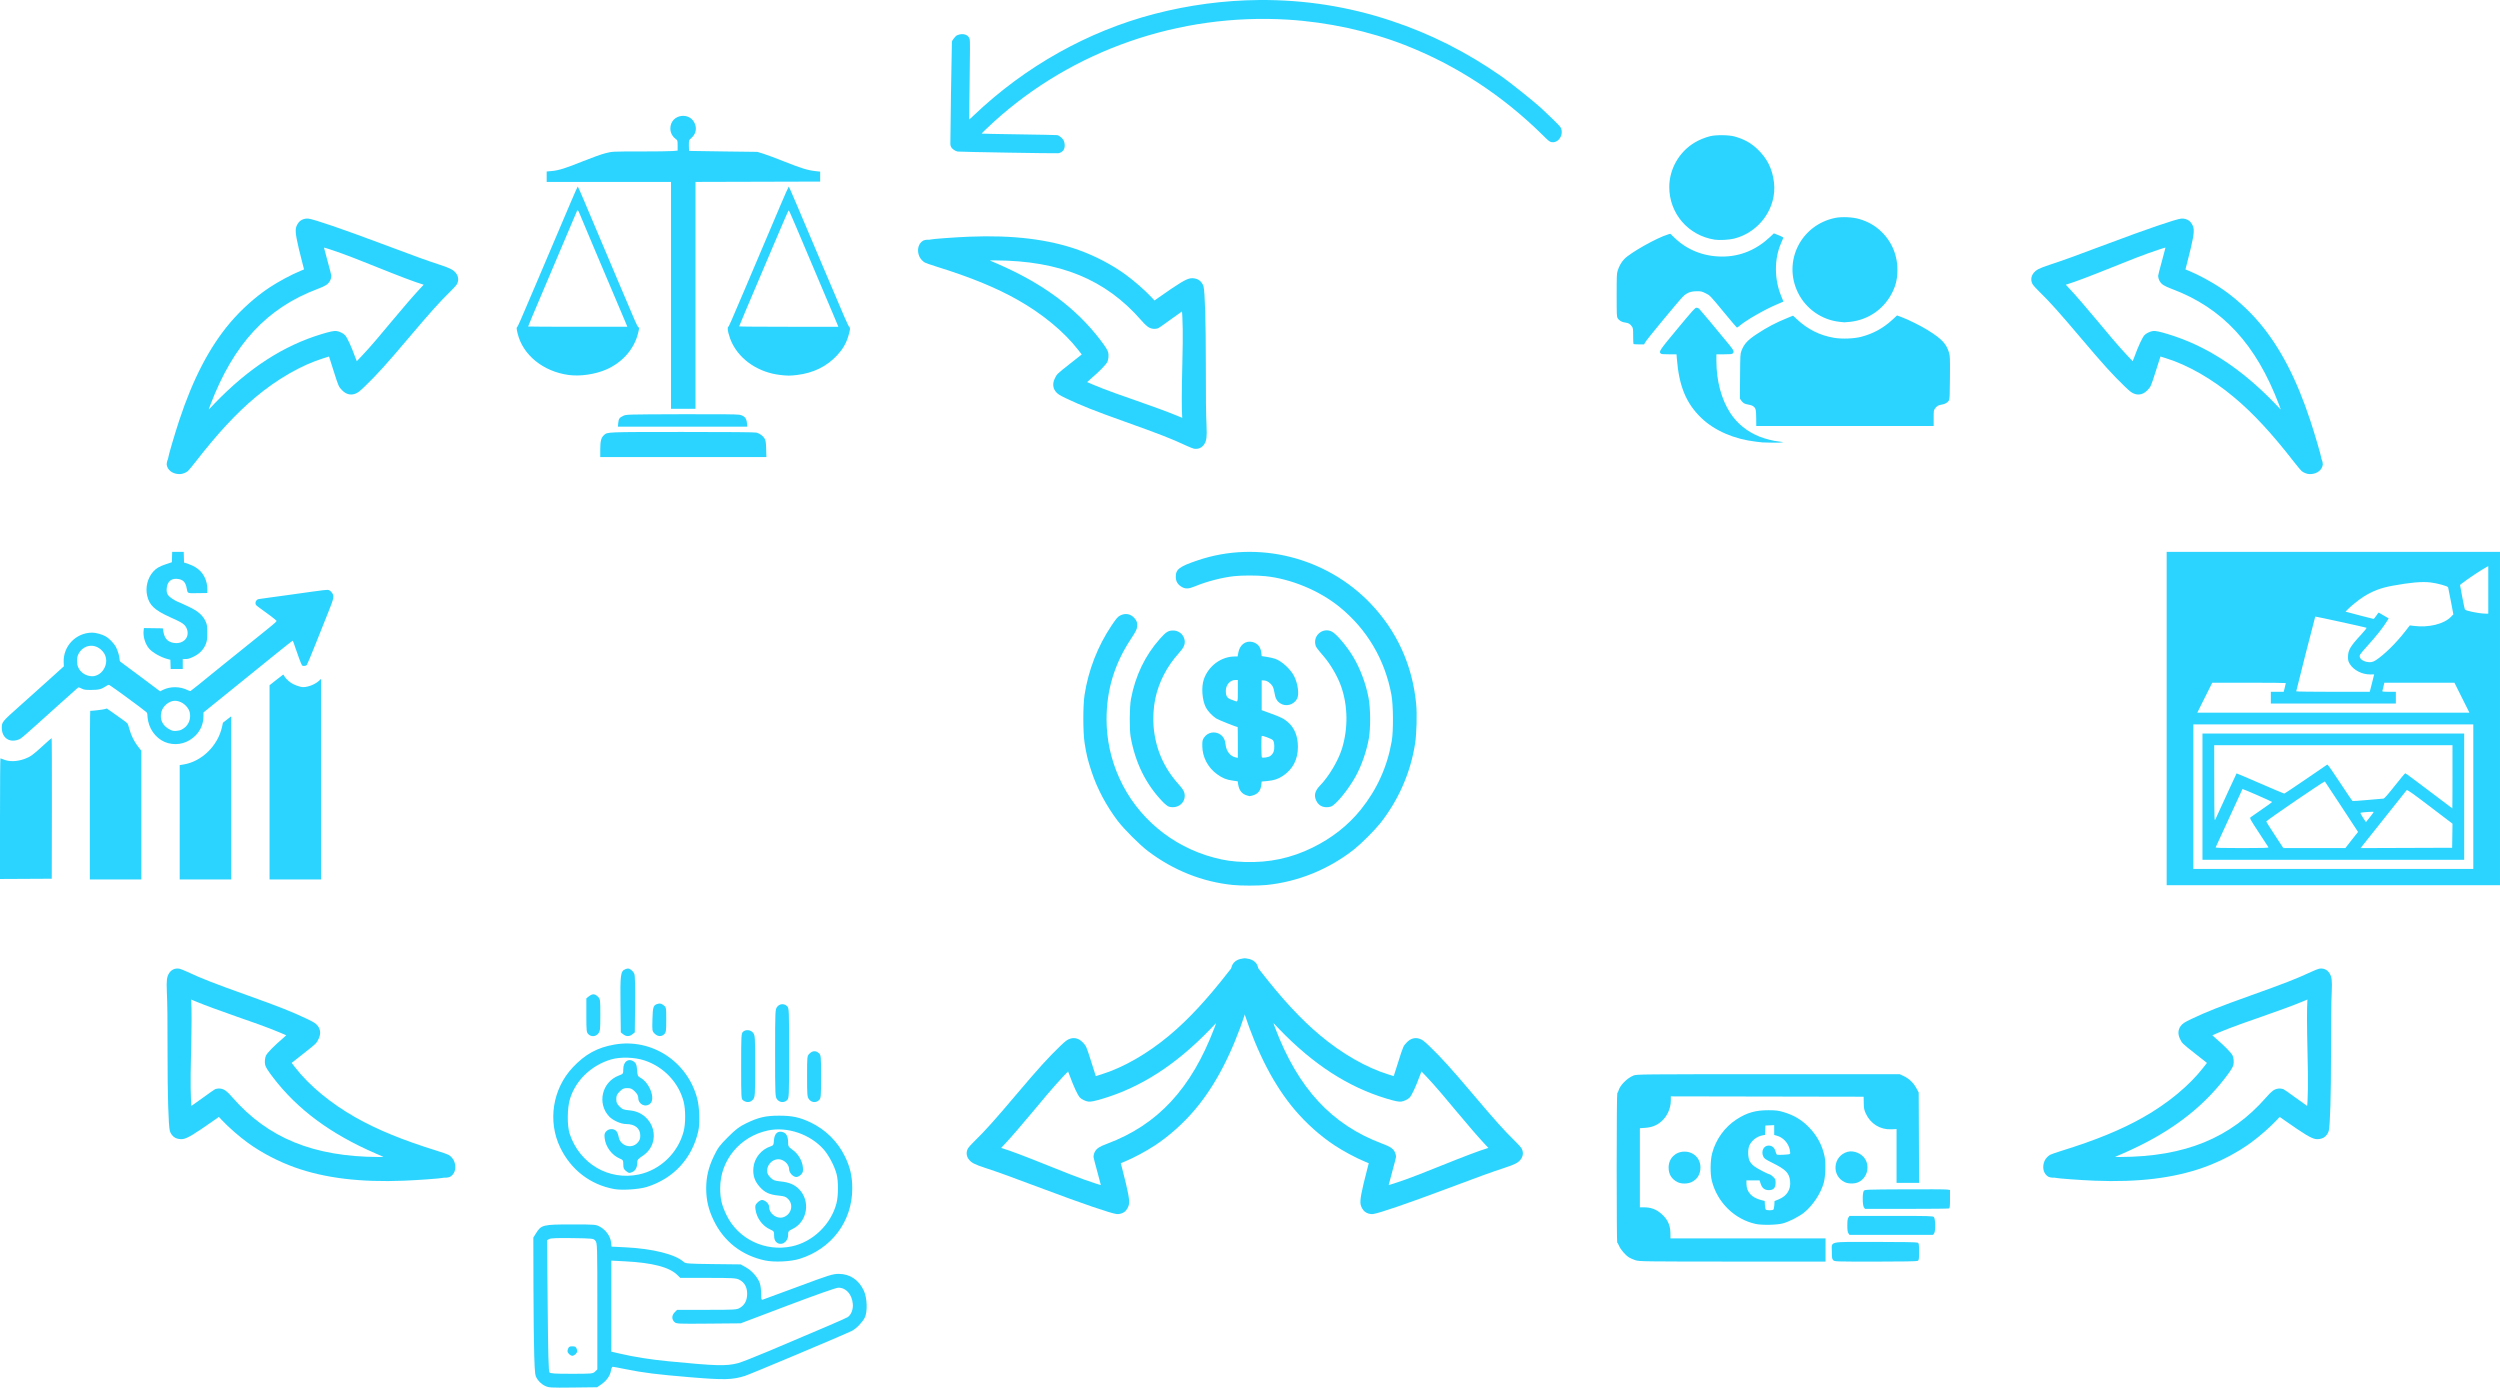 <?xml version="1.0" encoding="UTF-8" standalone="no"?>
<svg
   xmlns:dc="http://purl.org/dc/elements/1.1/"
   xmlns:cc="http://creativecommons.org/ns#"
   xmlns:rdf="http://www.w3.org/1999/02/22-rdf-syntax-ns#"
   xmlns:svg="http://www.w3.org/2000/svg"
   xmlns="http://www.w3.org/2000/svg"
   xmlns:sodipodi="http://sodipodi.sourceforge.net/DTD/sodipodi-0.dtd"
   xmlns:inkscape="http://www.inkscape.org/namespaces/inkscape"
   width="1500"
   height="832.596"
   viewBox="0 0 396.875 220.291"
   version="1.1"
   id="svg8"
   inkscape:version="1.0.2-2 (e86c870879, 2021-01-15)"
   sodipodi:docname="howitworks.svg">
  <defs
     id="defs2">
    <rect
       x="-146.592"
       y="50.422"
       width="64.113"
       height="52.092"
       id="rect1388" />
    <rect
       x="-83.146"
       y="98.173"
       width="79.473"
       height="77.136"
       id="rect1382" />
    <rect
       x="86.486"
       y="242.427"
       width="83.48"
       height="55.431"
       id="rect1376" />
    <rect
       x="261.794"
       y="239.756"
       width="97.171"
       height="65.449"
       id="rect1370" />
    <rect
       x="415.398"
       y="81.477"
       width="95.502"
       height="111.196"
       id="rect1364" />
    <rect
       x="413.395"
       y="115.203"
       width="85.15"
       height="42.742"
       id="rect1358" />
    <rect
       x="13.691"
       y="12.355"
       width="61.108"
       height="27.048"
       id="rect1308" />
    <rect
       x="13.691"
       y="12.355"
       width="61.108"
       height="27.048"
       id="rect1308-0" />
    <rect
       x="13.691"
       y="12.355"
       width="61.108"
       height="27.048"
       id="rect1321" />
  </defs>
  <sodipodi:namedview
     id="base"
     pagecolor="#ffffff"
     bordercolor="#666666"
     borderopacity="1.0"
     inkscape:pageopacity="0.0"
     inkscape:pageshadow="2"
     inkscape:zoom="0.56027734"
     inkscape:cx="1092.894"
     inkscape:cy="636.44494"
     inkscape:document-units="px"
     inkscape:current-layer="layer1"
     inkscape:document-rotation="0"
     showgrid="false"
     units="px"
     inkscape:pagecheckerboard="true"
     inkscape:window-width="2896"
     inkscape:window-height="1336"
     inkscape:window-x="2544"
     inkscape:window-y="73"
     inkscape:window-maximized="0" />
  <g
     inkscape:label="Layer 1"
     inkscape:groupmode="layer"
     id="layer1">
    <path
       style="fill:#2ad4ff;stroke-width:0.08"
       d="m 14.264,126.233 c 0,-7.361 0.027,-13.383 0.06,-13.383 0.418,-0.005 1.919,-0.182 2.233,-0.264 l 0.41,-0.107 1.153,0.807 c 1.405,0.984 2.004,1.428 2.125,1.576 0.05,0.062 0.184,0.462 0.297,0.889 0.26,0.982 0.785,2.032 1.409,2.817 l 0.486,0.611 v 10.219 10.219 h -4.087 -4.087 z m 14.264,4.305 v -9.077 l 0.594,-0.095 c 2.902,-0.462 5.476,-2.978 6.13,-5.992 l 0.139,-0.641 0.655,-0.507 0.655,-0.507 v 12.948 12.948 h -4.087 -4.087 z m 14.264,-6.339 v -15.416 l 1.049,-0.832 c 0.577,-0.457 1.075,-0.841 1.108,-0.854 0.033,-0.012 0.1,0.067 0.15,0.176 0.139,0.305 0.617,0.8 1.081,1.118 0.49,0.337 1.476,0.691 1.92,0.691 0.855,0 1.979,-0.458 2.606,-1.063 l 0.26,-0.251 v 15.923 15.923 h -4.087 -4.087 z M 0,129.961 c 0,-5.401 0.03,-9.577 0.07,-9.577 0.038,0 0.228,0.07 0.421,0.155 0.935,0.413 2.185,0.387 3.441,-0.072 0.873,-0.319 1.3,-0.625 2.849,-2.047 0.744,-0.683 1.38,-1.241 1.413,-1.241 0.033,-6e-5 0.051,5.021 0.04,11.159 l -0.02,11.159 -4.107,0.021 -4.107,0.021 z m 26.699,-11.983 c -1.551,-0.406 -2.821,-1.799 -3.178,-3.486 -0.065,-0.307 -0.119,-0.724 -0.12,-0.925 -7.9e-4,-0.277 -0.045,-0.407 -0.182,-0.53 -0.462,-0.419 -5.412,-4.049 -5.817,-4.265 -0.167,-0.089 -0.235,-0.068 -0.614,0.183 -0.699,0.464 -1.135,0.572 -2.324,0.572 -0.968,-10e-6 -1.075,-0.015 -1.511,-0.22 -0.457,-0.214 -0.474,-0.216 -0.653,-0.075 -0.101,0.08 -1.403,1.242 -2.892,2.584 -6.083,5.479 -6.019,5.424 -6.49,5.6 -1.447,0.541 -2.627,-0.3 -2.635,-1.879 -0.005,-0.889 0.086,-1.001 2.643,-3.276 1.234,-1.097 3.361,-3.004 4.727,-4.237 l 2.484,-2.242 -0.027,-0.652 c -0.105,-2.554 1.95,-4.689 4.522,-4.697 0.571,-0.002 1.569,0.27 2.105,0.573 0.6,0.34 1.352,1.114 1.677,1.726 0.278,0.524 0.579,1.559 0.579,1.991 0,0.194 0.055,0.294 0.22,0.4 0.121,0.078 1.566,1.151 3.21,2.384 l 2.99,2.243 0.427,-0.216 c 1.188,-0.601 2.76,-0.584 3.988,0.042 0.176,0.09 0.362,0.147 0.414,0.127 0.051,-0.02 0.598,-0.447 1.214,-0.949 0.616,-0.502 1.608,-1.307 2.203,-1.789 0.595,-0.482 1.442,-1.168 1.883,-1.525 1.22,-0.989 3.037,-2.452 5.69,-4.581 2.539,-2.037 2.758,-2.232 2.639,-2.343 -0.333,-0.308 -1.518,-1.211 -2.259,-1.722 -0.496,-0.342 -0.938,-0.689 -0.982,-0.771 -0.192,-0.36 0.026,-0.831 0.424,-0.916 0.098,-0.021 0.863,-0.129 1.701,-0.24 0.837,-0.111 2.424,-0.329 3.526,-0.484 5.78,-0.812 5.684,-0.801 5.964,-0.685 0.144,0.06 0.355,0.25 0.47,0.423 0.353,0.533 0.3,0.807 -0.572,2.985 -0.424,1.058 -1.342,3.359 -2.04,5.113 -0.698,1.755 -1.329,3.26 -1.403,3.346 -0.152,0.178 -0.631,0.213 -0.755,0.055 -0.121,-0.153 -0.698,-1.678 -1.081,-2.853 -0.188,-0.579 -0.362,-1.052 -0.386,-1.053 -0.061,-7.9e-4 -1.131,0.831 -2.532,1.968 -1.57,1.275 -3.214,2.605 -4.837,3.915 -1.431,1.155 -2.1,1.695 -4.948,3.998 l -1.863,1.506 v 0.58 c 0,1.187 -0.445,2.268 -1.275,3.094 -1.174,1.169 -2.762,1.612 -4.321,1.204 z m 2.128,-2.15 c 0.523,-0.267 0.876,-0.621 1.119,-1.119 0.312,-0.641 0.316,-1.478 0.01,-2.058 -0.44,-0.834 -1.332,-1.402 -2.2,-1.402 -0.88,0 -1.874,0.802 -2.121,1.712 -0.334,1.228 0.156,2.274 1.342,2.864 0.405,0.202 0.541,0.23 0.99,0.205 0.326,-0.018 0.648,-0.094 0.859,-0.202 z m -13.273,-8.712 c 0.881,-0.442 1.461,-1.619 1.276,-2.594 -0.11,-0.581 -0.337,-0.973 -0.806,-1.395 -1.2,-1.079 -2.948,-0.684 -3.627,0.82 -0.237,0.525 -0.231,1.425 0.015,1.981 0.328,0.744 1.001,1.25 1.854,1.394 0.47,0.08 0.836,0.021 1.289,-0.206 z m 11.515,-1.648 -0.023,-0.732 -0.431,-0.11 c -1.085,-0.277 -2.437,-1.046 -2.972,-1.691 -0.597,-0.718 -0.954,-1.907 -0.844,-2.807 l 0.052,-0.422 1.496,0.022 1.496,0.022 0.097,0.536 c 0.178,0.984 0.563,1.479 1.326,1.706 0.996,0.296 1.985,-0.038 2.367,-0.799 0.316,-0.629 0.137,-1.52 -0.405,-2.02 -0.344,-0.317 -0.609,-0.46 -2.22,-1.193 -2.479,-1.128 -3.283,-1.88 -3.643,-3.406 -0.309,-1.313 0.06,-2.805 0.944,-3.809 0.485,-0.551 0.976,-0.84 2.018,-1.19 l 0.962,-0.322 0.023,-0.821 0.023,-0.821 h 0.916 0.916 l 0.023,0.845 0.023,0.845 0.705,0.237 c 1.609,0.54 2.563,1.55 2.901,3.069 0.071,0.32 0.118,0.796 0.105,1.058 l -0.025,0.477 -1.499,0.022 c -1.716,0.025 -1.602,0.074 -1.757,-0.76 -0.167,-0.904 -0.504,-1.31 -1.211,-1.462 -1.16,-0.249 -1.903,0.327 -1.971,1.526 -0.043,0.766 0.143,1.091 0.916,1.596 0.331,0.216 0.681,0.415 0.778,0.442 0.097,0.027 0.357,0.135 0.577,0.239 0.22,0.105 0.751,0.352 1.18,0.55 1.565,0.722 2.372,1.448 2.799,2.517 0.161,0.404 0.184,0.601 0.186,1.622 0.002,1.014 -0.022,1.231 -0.185,1.705 -0.337,0.976 -1.115,1.753 -2.232,2.229 -0.472,0.201 -0.729,0.264 -1.047,0.255 l -0.421,-0.012 v 0.797 0.797 h -0.959 -0.959 z"
       id="path945" />
    <path
       style="fill:#2ad4ff;stroke-width:0.104"
       d="m 195.678,140.487 c -4.837,-0.499 -9.413,-2.328 -13.427,-5.365 -1.332,-1.008 -3.825,-3.501 -4.833,-4.833 -1.79,-2.366 -3.23,-5.074 -4.119,-7.749 -0.603,-1.813 -0.851,-2.831 -1.119,-4.589 -0.265,-1.735 -0.269,-5.916 -0.01,-7.621 0.602,-3.93 2.095,-7.767 4.299,-11.042 0.76,-1.13 0.982,-1.386 1.369,-1.581 0.829,-0.418 1.654,-0.262 2.259,0.427 0.396,0.451 0.482,0.739 0.417,1.393 -0.04,0.398 -0.221,0.749 -0.99,1.917 -2.616,3.975 -3.86,8.089 -3.86,12.764 0,3.195 0.691,6.366 2.036,9.335 2.804,6.193 8.322,10.829 14.999,12.6 1.731,0.459 2.937,0.631 4.894,0.697 3.897,0.131 7.37,-0.606 10.799,-2.294 3.065,-1.508 5.631,-3.532 7.636,-6.021 2.573,-3.195 4.207,-6.817 4.912,-10.886 0.276,-1.593 0.249,-5.695 -0.047,-7.309 -1.028,-5.595 -3.858,-10.403 -8.215,-13.956 -3.197,-2.607 -7.73,-4.492 -11.803,-4.908 -1.375,-0.14 -3.68,-0.14 -4.97,-1.2e-4 -1.891,0.206 -4.343,0.842 -6.211,1.614 -0.967,0.399 -1.43,0.435 -1.98,0.153 -0.719,-0.368 -1.059,-0.908 -1.059,-1.679 0,-1.191 0.587,-1.625 3.539,-2.62 9.486,-3.195 20.299,-0.498 27.327,6.816 4.233,4.406 6.713,9.854 7.298,16.032 0.15,1.582 0.066,4.691 -0.168,6.221 -0.701,4.594 -2.637,9.029 -5.544,12.701 -0.844,1.066 -3.029,3.251 -4.095,4.095 -4.035,3.194 -8.955,5.197 -13.989,5.695 -1.308,0.129 -4.065,0.126 -5.348,-0.007 z m -10.12,-12.435 c -0.179,-0.052 -0.602,-0.382 -0.95,-0.742 -2.688,-2.777 -4.383,-6.2 -5.12,-10.343 -0.207,-1.166 -0.177,-4.769 0.052,-5.991 0.688,-3.69 2.248,-6.935 4.601,-9.571 0.919,-1.029 1.258,-1.26 1.928,-1.31 0.978,-0.074 1.829,0.577 1.988,1.52 0.111,0.656 -0.122,1.195 -0.874,2.024 -1.926,2.122 -3.227,4.63 -3.788,7.301 -0.278,1.322 -0.381,3.063 -0.263,4.415 0.312,3.562 1.629,6.566 4.05,9.239 0.434,0.479 0.728,0.909 0.811,1.187 0.438,1.462 -0.906,2.717 -2.435,2.273 z m 24.376,-0.013 c -0.435,-0.152 -0.772,-0.478 -0.996,-0.964 -0.379,-0.822 -0.188,-1.546 0.63,-2.385 1.382,-1.418 2.866,-3.911 3.459,-5.809 1.001,-3.209 0.957,-6.844 -0.119,-9.899 -0.563,-1.599 -1.657,-3.486 -2.784,-4.801 -1.155,-1.349 -1.264,-1.51 -1.334,-1.982 -0.222,-1.477 1.315,-2.606 2.632,-1.935 0.752,0.384 2.399,2.33 3.411,4.033 1.112,1.869 2.005,4.261 2.429,6.509 0.308,1.631 0.329,4.819 0.042,6.418 -0.368,2.051 -1.144,4.282 -2.092,6.013 -1.164,2.125 -3.204,4.607 -3.96,4.817 -0.473,0.131 -0.909,0.126 -1.318,-0.017 z m -11.975,-1.759 c -0.796,-0.226 -1.261,-0.81 -1.401,-1.76 l -0.071,-0.482 -0.826,-0.121 c -0.996,-0.146 -1.574,-0.381 -2.428,-0.991 -1.475,-1.053 -2.36,-2.738 -2.371,-4.515 0,-0.793 0.024,-0.933 0.271,-1.306 0.568,-0.861 1.707,-1.088 2.575,-0.514 0.505,0.335 0.782,0.864 0.859,1.644 0.101,1.02 0.755,1.838 1.606,2.009 l 0.334,0.067 v -2.449 c 0,-1.347 -0.014,-2.449 -0.03,-2.449 -0.219,0 -3.046,-1.126 -3.405,-1.357 -0.61,-0.391 -1.352,-1.18 -1.638,-1.739 -0.604,-1.184 -0.753,-3.23 -0.327,-4.473 0.733,-2.135 2.763,-3.629 4.929,-3.629 h 0.434 l 0.118,-0.633 c 0.232,-1.246 1.197,-1.946 2.281,-1.654 0.804,0.217 1.265,0.794 1.365,1.713 l 0.056,0.514 0.795,0.123 c 0.438,0.067 1.032,0.201 1.322,0.297 1.051,0.349 2.506,1.684 3.053,2.802 0.594,1.213 0.805,2.867 0.451,3.539 -0.522,0.992 -1.789,1.333 -2.693,0.724 -0.512,-0.345 -0.766,-0.808 -0.886,-1.617 -0.06,-0.403 -0.194,-0.878 -0.298,-1.056 -0.301,-0.514 -0.867,-0.913 -1.334,-0.942 l -0.41,-0.025 v 2.369 2.369 l 1.367,0.498 c 1.756,0.639 2.191,0.861 2.864,1.461 1,0.891 1.524,2.225 1.521,3.874 0,2.007 -0.803,3.546 -2.398,4.611 -0.744,0.497 -1.416,0.712 -2.539,0.814 l -0.816,0.074 -0.056,0.518 c -0.101,0.93 -0.537,1.461 -1.395,1.698 -0.228,0.063 -0.438,0.111 -0.467,0.106 -0.029,-0.005 -0.215,-0.055 -0.415,-0.112 z m 3.704,-6.269 c 0.48,-0.358 0.667,-0.838 0.628,-1.611 -0.025,-0.488 -0.091,-0.754 -0.224,-0.901 -0.197,-0.217 -1.662,-0.765 -1.767,-0.66 -0.089,0.089 -0.072,3.296 0.019,3.387 0.138,0.14 1.069,-0.009 1.345,-0.215 z m -5.155,-10.353 v -1.711 h -0.399 c -0.825,0 -1.511,0.776 -1.511,1.709 0,0.838 0.185,1.154 0.807,1.384 0.293,0.108 0.603,0.222 0.689,0.254 0.408,0.152 0.415,0.127 0.415,-1.636 z"
       id="path949" />
    <path
       style="fill:#2ad4ff;stroke-width:0.159"
       d="m 86.448,219.973 c -0.396,-0.199 -0.866,-0.616 -1.11,-0.985 -0.411,-0.621 -0.426,-0.729 -0.528,-3.743 -0.058,-1.707 -0.114,-6.631 -0.124,-10.942 l -0.019,-7.838 0.442,-0.711 c 0.807,-1.3 1.108,-1.374 5.595,-1.374 3.85,0 3.891,0.004 4.591,0.396 0.906,0.508 1.604,1.497 1.708,2.417 l 0.08,0.709 2.237,0.111 c 4.315,0.214 7.904,1.117 9.223,2.322 0.288,0.263 0.717,0.294 4.678,0.339 l 4.361,0.049 0.872,0.491 c 0.971,0.547 1.922,1.669 2.199,2.595 0.098,0.329 0.179,1.044 0.179,1.589 0,0.868 0.035,0.981 0.278,0.913 0.153,-0.043 2.691,-0.979 5.641,-2.08 4.824,-1.801 5.466,-2.002 6.384,-2.002 1.791,0 3.199,0.943 4.005,2.681 0.534,1.151 0.6,3.402 0.126,4.296 -0.401,0.756 -1.332,1.711 -2.004,2.056 -1.058,0.543 -16.1,6.877 -17.013,7.164 -1.978,0.623 -3.288,0.656 -8.566,0.219 -5.398,-0.447 -7.499,-0.708 -10.337,-1.284 -1.046,-0.212 -1.983,-0.386 -2.081,-0.386 -0.098,0 -0.222,0.273 -0.275,0.607 -0.128,0.801 -0.663,1.57 -1.505,2.162 l -0.685,0.482 -3.832,0.045 c -3.668,0.043 -3.861,0.03 -4.519,-0.3 z m 8.011,-2.23 0.367,-0.345 v -10.024 c 0,-9.63 -0.012,-10.039 -0.303,-10.398 -0.298,-0.369 -0.353,-0.375 -3.636,-0.425 -2.363,-0.036 -3.436,0.004 -3.686,0.138 l -0.353,0.189 0.093,10.377 c 0.069,7.697 0.142,10.436 0.282,10.605 0.154,0.186 0.816,0.228 3.529,0.228 3.211,0 3.354,-0.013 3.707,-0.345 z m -4.157,-2.831 c -0.231,-0.255 -0.26,-0.411 -0.14,-0.753 0.125,-0.357 0.246,-0.431 0.699,-0.431 0.453,0 0.574,0.074 0.699,0.431 0.12,0.342 0.091,0.498 -0.14,0.753 -0.16,0.177 -0.412,0.322 -0.559,0.322 -0.147,0 -0.399,-0.145 -0.559,-0.322 z m 26.855,1.491 c 0.494,-0.129 2.683,-0.986 4.863,-1.906 8.59,-3.624 12.225,-5.188 12.553,-5.401 0.549,-0.357 0.892,-1.252 0.81,-2.111 -0.148,-1.54 -1.086,-2.581 -2.309,-2.561 -0.358,0.006 -3.502,1.114 -8.041,2.833 l -7.453,2.823 -5.108,0.046 c -4.96,0.044 -5.117,0.037 -5.431,-0.278 -0.434,-0.434 -0.408,-1.046 0.066,-1.52 l 0.389,-0.389 4.725,-5.3e-4 c 4.435,-5.2e-4 4.756,-0.02 5.242,-0.316 0.778,-0.474 1.147,-1.193 1.148,-2.237 0,-1.061 -0.429,-1.82 -1.271,-2.243 -0.486,-0.244 -1.079,-0.277 -4.947,-0.277 l -4.395,-2.1e-4 -0.486,-0.475 c -1.267,-1.239 -3.926,-1.928 -8.317,-2.156 l -2.15,-0.111 v 7.225 7.225 l 1.387,0.323 c 2.232,0.52 4.847,0.931 7.651,1.205 7.662,0.747 9.202,0.789 11.073,0.302 z m 4.308,-16.302 c -3.699,-0.785 -6.539,-2.996 -8.163,-6.354 -0.834,-1.724 -1.193,-3.251 -1.193,-5.074 0,-1.838 0.359,-3.348 1.224,-5.151 0.627,-1.306 0.922,-1.703 2.246,-3.021 1.253,-1.247 1.764,-1.634 2.872,-2.174 1.948,-0.949 3.074,-1.21 5.233,-1.213 2.079,-0.002 3.269,0.253 4.995,1.074 2.379,1.131 4.304,3.037 5.453,5.397 0.839,1.723 1.165,3.146 1.165,5.087 0,5.213 -3.275,9.587 -8.362,11.171 -1.423,0.443 -4.02,0.565 -5.471,0.257 z m 4.202,-2.231 c 3.357,-0.702 6.257,-3.487 7.122,-6.842 0.314,-1.217 0.322,-3.504 0.016,-4.655 -0.338,-1.273 -1.232,-2.975 -2.05,-3.904 -2.12,-2.406 -5.763,-3.651 -8.814,-3.012 -4.463,0.935 -7.611,4.724 -7.611,9.161 0,1.67 0.231,2.668 0.982,4.24 1.824,3.819 6.118,5.897 10.356,5.011 z m -2.458,-0.714 c -0.22,-0.22 -0.317,-0.529 -0.317,-1.007 0,-0.649 -0.036,-0.706 -0.624,-0.971 -1.227,-0.553 -2.145,-1.798 -2.332,-3.163 -0.084,-0.612 -0.044,-0.754 0.313,-1.11 0.225,-0.225 0.545,-0.409 0.712,-0.409 0.498,0 1.139,0.608 1.139,1.082 0,1.156 1.319,2.052 2.375,1.615 1.162,-0.481 1.509,-1.923 0.677,-2.813 -0.37,-0.396 -0.601,-0.483 -1.517,-0.577 -1.492,-0.153 -2.216,-0.483 -3.02,-1.378 -0.827,-0.92 -1.133,-1.861 -1.006,-3.094 0.157,-1.518 1.257,-2.868 2.728,-3.347 0.432,-0.141 0.48,-0.227 0.525,-0.931 0.072,-1.128 0.614,-1.609 1.474,-1.31 0.512,0.179 0.776,0.726 0.776,1.612 0,0.618 0.059,0.717 0.699,1.168 0.882,0.622 1.548,1.739 1.646,2.764 0.063,0.661 0.018,0.844 -0.29,1.173 -0.201,0.214 -0.535,0.389 -0.742,0.389 -0.526,0 -1.154,-0.675 -1.154,-1.24 0,-0.575 -0.471,-1.191 -1.113,-1.457 -1.103,-0.457 -2.374,0.464 -2.375,1.722 0,0.389 0.138,0.67 0.516,1.048 0.448,0.448 0.663,0.532 1.625,0.632 1.347,0.14 2.203,0.497 2.912,1.213 1.875,1.893 1.348,5.186 -1.014,6.329 -0.663,0.321 -0.71,0.385 -0.71,0.971 0,1.153 -1.169,1.822 -1.903,1.089 z m -25.726,-8.398 c -3.774,-0.69 -6.846,-3.057 -8.548,-6.586 -2.019,-4.186 -1.215,-9.311 1.996,-12.725 1.973,-2.097 3.896,-3.149 6.623,-3.624 5.914,-1.03 11.61,2.703 13.139,8.612 0.355,1.373 0.436,3.915 0.162,5.125 -0.984,4.349 -3.933,7.545 -8.182,8.868 -1.246,0.388 -3.94,0.56 -5.191,0.331 z m 3.922,-2.306 c 3.42,-0.718 6.237,-3.428 7.125,-6.854 0.32,-1.235 0.319,-3.453 0,-4.698 -0.782,-3.029 -3.126,-5.516 -6.171,-6.543 -1.597,-0.539 -3.891,-0.606 -5.391,-0.158 -3.087,0.922 -5.551,3.282 -6.467,6.195 -0.468,1.486 -0.494,4.324 -0.053,5.636 1.589,4.728 6.189,7.423 10.961,6.421 z m -2.04,-0.566 c -0.339,-0.266 -0.418,-0.461 -0.418,-1.029 0,-0.643 -0.043,-0.718 -0.527,-0.92 -1.279,-0.534 -2.271,-1.86 -2.43,-3.244 -0.07,-0.612 -0.026,-0.805 0.253,-1.099 0.414,-0.438 1.166,-0.468 1.57,-0.064 0.161,0.161 0.339,0.583 0.396,0.937 0.227,1.42 2.011,2.004 2.974,0.973 0.355,-0.381 0.46,-0.643 0.46,-1.154 0,-1.161 -0.83,-1.84 -2.255,-1.844 -0.819,-0.002 -2.103,-0.578 -2.691,-1.207 -1.938,-2.071 -1.141,-5.467 1.52,-6.484 0.729,-0.278 0.73,-0.281 0.73,-1.044 0,-1.229 0.905,-1.806 1.755,-1.118 0.288,0.233 0.377,0.496 0.433,1.275 0.062,0.863 0.121,1.007 0.487,1.199 1.471,0.769 2.472,3.347 1.604,4.133 -0.748,0.676 -1.901,0.126 -1.901,-0.907 0,-0.328 -0.167,-0.64 -0.539,-1.013 -0.442,-0.442 -0.659,-0.539 -1.205,-0.539 -0.546,0 -0.763,0.097 -1.205,0.539 -0.442,0.442 -0.539,0.659 -0.539,1.205 0,0.54 0.097,0.763 0.515,1.179 0.45,0.449 0.655,0.526 1.618,0.615 3.893,0.36 5.231,5.131 2.029,7.236 -0.721,0.474 -0.833,0.616 -0.833,1.063 0,0.705 -0.277,1.254 -0.739,1.464 -0.519,0.236 -0.58,0.228 -1.064,-0.153 z m 18.646,-11.177 c -0.352,-0.247 -0.352,-0.253 -0.352,-5.446 0,-4.836 0.02,-5.218 0.29,-5.462 0.452,-0.409 1.216,-0.335 1.601,0.155 0.316,0.402 0.329,0.601 0.329,5.291 0,4.69 -0.013,4.889 -0.329,5.291 -0.378,0.481 -0.998,0.55 -1.539,0.171 z m 5.368,-0.171 c -0.321,-0.408 -0.329,-0.577 -0.329,-7.352 0,-6.775 0.01,-6.944 0.329,-7.352 0.402,-0.511 1.118,-0.557 1.574,-0.101 0.308,0.308 0.317,0.529 0.317,7.453 0,6.924 -0.01,7.145 -0.317,7.453 -0.456,0.456 -1.172,0.411 -1.574,-0.101 z m 5.074,0 c -0.308,-0.392 -0.329,-0.62 -0.329,-3.654 0,-3.225 0,-3.238 0.389,-3.626 0.474,-0.474 1.02,-0.498 1.484,-0.066 0.336,0.313 0.347,0.43 0.347,3.726 0,3.192 -0.02,3.423 -0.317,3.72 -0.456,0.456 -1.172,0.411 -1.574,-0.101 z M 93.399,164.174 c -0.292,-0.292 -0.317,-0.529 -0.317,-3.001 v -2.684 l 0.418,-0.329 c 0.549,-0.432 0.938,-0.415 1.413,0.061 0.381,0.381 0.389,0.445 0.389,2.912 0,2.312 -0.028,2.558 -0.329,2.941 -0.402,0.511 -1.118,0.557 -1.574,0.101 z m 5.528,0.014 -0.374,-0.303 -0.051,-4.335 c -0.057,-4.849 0.013,-5.372 0.764,-5.683 0.401,-0.166 0.537,-0.155 0.879,0.069 0.222,0.146 0.477,0.455 0.565,0.687 0.099,0.26 0.142,2.121 0.112,4.842 l -0.048,4.42 -0.374,0.303 c -0.476,0.385 -0.995,0.385 -1.471,1e-5 z m 4.997,-0.1 c -0.393,-0.393 -0.401,-0.448 -0.35,-2.294 0.056,-2.028 0.146,-2.263 0.932,-2.456 0.282,-0.069 0.532,0.003 0.832,0.239 0.425,0.335 0.429,0.355 0.429,2.308 0,1.759 -0.034,2.005 -0.317,2.288 -0.432,0.432 -1.043,0.398 -1.527,-0.085 z"
       id="path951" />
    <path
       style="fill:#2ad4ff;stroke-width:0.112"
       d="m 259.642,200.067 c -0.348,-0.111 -0.81,-0.312 -1.028,-0.447 -0.565,-0.349 -1.353,-1.263 -1.594,-1.85 -0.114,-0.276 -0.244,-0.503 -0.29,-0.503 -0.046,-2.2e-4 -0.084,-5.351 -0.084,-11.89 0,-6.888 0.042,-11.889 0.1,-11.889 0.055,0 0.133,-0.134 0.174,-0.299 0.216,-0.861 1.359,-2.027 2.405,-2.454 0.481,-0.197 1.372,-0.205 21.379,-0.205 h 20.876 l 0.633,0.297 c 0.847,0.397 1.542,1.06 2.002,1.908 l 0.379,0.698 0.031,7.173 0.031,7.173 h -1.789 -1.789 l 3e-4,-4.27 2e-4,-4.27 -0.838,0.037 c -1.757,0.077 -3.282,-0.864 -4.04,-2.493 -0.261,-0.562 -0.315,-0.832 -0.329,-1.675 l -0.018,-1.005 -15.306,-0.028 -15.306,-0.028 v 0.66 c 0,1.291 -0.612,2.596 -1.595,3.402 -0.702,0.575 -1.457,0.862 -2.452,0.933 l -0.865,0.061 v 6.279 6.279 l 0.728,0.004 c 0.916,0.005 1.691,0.26 2.385,0.784 1.174,0.886 1.725,1.928 1.736,3.282 l 0.01,0.865 12.308,8.4e-4 12.308,8.4e-4 v 1.842 1.842 l -14.764,-0.006 c -13.935,-0.006 -14.8,-0.017 -15.396,-0.208 z m 31.389,-0.009 c -0.194,-0.194 -0.223,-0.372 -0.223,-1.34 0,-1.734 -0.759,-1.563 6.929,-1.563 4.255,0 6.556,0.04 6.698,0.116 0.195,0.104 0.216,0.245 0.216,1.447 0,1.202 -0.021,1.343 -0.216,1.447 -0.142,0.076 -2.443,0.116 -6.698,0.116 -6.333,0 -6.487,-0.005 -6.706,-0.223 z m 2.406,-4.267 c -0.126,-0.18 -0.174,-0.525 -0.174,-1.259 0,-0.734 0.048,-1.079 0.174,-1.259 l 0.174,-0.248 h 6.622 c 6.02,0 6.636,0.017 6.776,0.184 0.242,0.292 0.28,2.203 0.05,2.554 l -0.181,0.276 h -6.633 -6.634 z m -14.743,-1.494 c -3.337,-0.738 -6.053,-3.403 -6.93,-6.799 -0.29,-1.122 -0.268,-3.272 0.045,-4.438 0.594,-2.211 1.996,-4.146 3.89,-5.371 1.632,-1.055 3.011,-1.448 5.059,-1.441 1.175,0.004 1.551,0.051 2.379,0.298 1.677,0.501 2.893,1.229 4.056,2.43 1.275,1.317 2.085,2.832 2.459,4.599 0.209,0.986 0.147,3.167 -0.118,4.147 -0.46,1.704 -1.73,3.635 -3.142,4.778 -0.774,0.626 -2.383,1.449 -3.345,1.71 -0.96,0.261 -3.353,0.309 -4.354,0.087 z m 2.813,-2.254 c 0.073,-0.047 0.149,-0.375 0.167,-0.73 l 0.034,-0.645 0.66,-0.268 c 1.312,-0.532 1.965,-1.59 1.808,-2.928 -0.151,-1.283 -0.66,-1.8 -2.841,-2.886 -1.111,-0.553 -1.288,-0.68 -1.434,-1.031 -0.347,-0.83 0.094,-1.695 0.864,-1.695 0.564,0 0.944,0.327 1.1,0.946 0.07,0.278 0.189,0.51 0.265,0.517 0.515,0.043 1.942,-0.047 2.026,-0.128 0.062,-0.06 0.048,-0.344 -0.036,-0.719 -0.23,-1.027 -1.063,-1.921 -2.036,-2.183 l -0.43,-0.116 v -0.782 -0.782 l -0.698,0.033 -0.698,0.033 -0.033,0.742 -0.033,0.742 -0.409,0.077 c -0.892,0.167 -1.755,0.848 -2.088,1.645 -0.243,0.583 -0.222,1.811 0.041,2.39 0.123,0.271 0.43,0.629 0.747,0.871 0.496,0.379 2.259,1.292 2.494,1.292 0.056,0 0.281,0.169 0.5,0.376 0.355,0.335 0.399,0.438 0.399,0.943 0,0.807 -0.328,1.175 -1.047,1.175 -0.694,0 -1.077,-0.29 -1.315,-0.995 l -0.185,-0.549 h -1.043 -1.043 l 0.011,0.615 c 0.022,1.241 0.836,2.123 2.303,2.497 l 0.588,0.15 0.034,0.655 c 0.019,0.36 0.094,0.693 0.168,0.74 0.073,0.047 0.334,0.085 0.58,0.085 0.245,0 0.506,-0.038 0.58,-0.085 z m 14.386,-0.383 c -0.235,-0.336 -0.247,-2.289 -0.015,-2.605 0.153,-0.209 0.371,-0.218 6.447,-0.25 3.459,-0.018 6.502,-0.003 6.763,0.035 l 0.474,0.068 v 1.433 c 0,1.203 -0.028,1.443 -0.177,1.5 -0.097,0.037 -3.134,0.068 -6.748,0.068 h -6.571 z m -29.584,-3.999 c -0.948,-0.473 -1.422,-1.253 -1.417,-2.331 0.01,-1.443 1.08,-2.509 2.527,-2.509 1.437,0 2.52,1.067 2.527,2.49 0.01,1.083 -0.494,1.914 -1.408,2.344 -0.652,0.307 -1.622,0.31 -2.228,0.007 z m 26.564,0.016 c -2.184,-1.013 -1.897,-4.184 0.436,-4.826 0.982,-0.27 2.274,0.277 2.808,1.188 0.758,1.294 0.226,3.03 -1.117,3.64 -0.591,0.268 -1.547,0.268 -2.127,-0.002 z"
       id="path953" />
    <path
       style="fill:#2ad4ff;stroke-width:0.103"
       d="M 343.958,114.066 V 87.608 h 26.458 26.458 v 26.458 26.458 h -26.458 -26.458 z m 48.679,12.402 v -11.472 h -22.221 -22.221 v 11.472 11.472 h 22.221 22.221 z m -42.995,0 v -10.025 h 20.774 20.774 v 10.025 10.025 h -20.774 -20.774 z m 10.475,8.036 c -0.043,-0.071 -0.74,-1.137 -1.548,-2.369 -1.34,-2.043 -1.454,-2.253 -1.297,-2.387 0.095,-0.081 0.905,-0.646 1.8,-1.255 0.895,-0.609 1.627,-1.139 1.626,-1.178 0,-0.069 -4.665,-2.111 -4.703,-2.06 -0.024,0.032 -4.184,9.073 -4.256,9.25 -0.042,0.102 0.839,0.129 4.202,0.129 3.377,0 4.238,-0.027 4.176,-0.129 z m 12.792,-0.621 c 0.32,-0.412 0.773,-0.987 1.007,-1.279 l 0.425,-0.53 -2.594,-3.966 c -1.427,-2.181 -2.63,-4.004 -2.673,-4.05 -0.087,-0.094 -9.304,6.202 -9.304,6.356 0,0.053 0.61,1.024 1.355,2.158 l 1.355,2.062 4.924,-7.8e-4 4.924,-7.8e-4 0.581,-0.749 z m 16.397,-1.214 0.028,-1.912 -3.58,-2.723 c -2.946,-2.241 -3.603,-2.698 -3.709,-2.584 -0.105,0.113 -4.464,5.589 -6.754,8.486 l -0.552,0.698 7.27,-0.026 7.27,-0.026 z m -12.482,-3.767 c 0,-0.087 -1.988,0.046 -2.091,0.14 -0.042,0.038 0.135,0.384 0.394,0.768 l 0.469,0.7 0.614,-0.769 c 0.338,-0.423 0.614,-0.801 0.614,-0.839 z m -23.362,-2.692 c 0.864,-1.876 1.582,-3.421 1.596,-3.435 0.014,-0.014 1.696,0.701 3.738,1.59 2.042,0.888 3.762,1.616 3.821,1.618 0.059,0.002 1.594,-1.018 3.411,-2.266 1.817,-1.248 3.355,-2.302 3.419,-2.34 0.072,-0.044 0.83,1.024 2.008,2.831 1.041,1.596 1.948,2.923 2.016,2.949 0.068,0.026 1.151,-0.048 2.407,-0.165 1.255,-0.117 2.374,-0.213 2.487,-0.213 0.143,0 0.683,-0.608 1.787,-2.01 0.87,-1.106 1.629,-2.012 1.686,-2.014 0.057,-0.002 1.753,1.251 3.77,2.785 2.017,1.534 3.679,2.789 3.695,2.789 0.016,0 0.028,-2.256 0.028,-5.013 v -5.013 h -18.914 -18.913 l 0.01,6.072 c 0.01,5.943 0.011,6.063 0.194,5.659 0.103,-0.227 0.894,-1.948 1.758,-3.824 z m 37.367,-15.452 -1.189,-2.377 h -5.564 -5.564 l -0.133,0.594 c -0.073,0.327 -0.155,0.652 -0.183,0.723 -0.038,0.098 0.212,0.129 1.047,0.129 h 1.096 v 0.93 0.93 h -9.922 -9.922 v -0.93 -0.93 h 1.021 1.021 l 0.168,-0.667 c 0.092,-0.367 0.168,-0.693 0.168,-0.723 0,-0.031 -2.628,-0.056 -5.839,-0.056 h -5.839 l -1.19,2.377 -1.189,2.377 h 21.602 21.602 z m -14.531,-1.318 c 0.056,-0.213 0.214,-0.835 0.351,-1.382 l 0.25,-0.995 -0.632,0.005 c -1.274,0.011 -2.622,-0.672 -3.212,-1.627 -0.268,-0.434 -0.313,-0.606 -0.309,-1.187 0.01,-1.049 0.376,-1.67 2.074,-3.496 0.614,-0.661 0.934,-1.077 0.849,-1.105 -0.39,-0.128 -8.085,-1.807 -8.121,-1.772 -0.043,0.043 -3.02,11.733 -3.022,11.868 0,0.043 2.625,0.077 5.834,0.077 h 5.835 l 0.102,-0.388 z m 0.886,-4.643 c 1.303,-0.854 3.172,-2.689 4.589,-4.505 l 0.787,-1.01 0.62,0.079 c 2.359,0.302 4.782,-0.284 5.896,-1.425 l 0.396,-0.405 -0.396,-2.094 c -0.218,-1.152 -0.415,-2.146 -0.439,-2.209 -0.069,-0.188 -1.769,-0.651 -2.822,-0.769 -1.374,-0.153 -3.159,0.004 -6.046,0.533 -1.842,0.338 -3.19,0.856 -4.638,1.786 -0.661,0.424 -1.966,1.476 -2.428,1.958 l -0.349,0.364 0.401,0.105 c 0.22,0.058 1.195,0.317 2.165,0.576 0.97,0.259 1.814,0.471 1.875,0.471 0.061,0 0.26,-0.232 0.442,-0.516 0.182,-0.284 0.361,-0.5 0.398,-0.48 0.037,0.02 0.405,0.235 0.817,0.477 l 0.75,0.441 -0.228,0.375 c -0.629,1.038 -1.753,2.453 -3.293,4.148 -0.491,0.54 -0.946,1.083 -1.012,1.208 -0.253,0.477 0.214,0.996 1.049,1.168 0.586,0.121 0.971,0.048 1.465,-0.275 z m 17.83,-11.148 v -3.776 l -0.233,0.123 c -0.894,0.474 -3.059,1.915 -3.999,2.66 l -0.253,0.201 0.348,1.896 c 0.192,1.043 0.39,1.952 0.442,2.02 0.155,0.205 2.19,0.617 3.152,0.639 l 0.543,0.012 z"
       id="path955" />
    <path
       style="fill:#2ad4ff;stroke-width:0.083"
       d="m 279.833,70.239 c -0.137,-0.016 -0.605,-0.07 -1.039,-0.119 -3.474,-0.395 -6.585,-1.739 -8.693,-3.754 -2.428,-2.321 -3.566,-5.083 -3.904,-9.475 l -0.05,-0.644 h -1.192 c -0.99,0 -1.215,-0.023 -1.327,-0.135 -0.306,-0.306 -0.17,-0.507 2.68,-3.936 2.464,-2.964 2.791,-3.326 3.003,-3.326 0.131,0 0.314,0.065 0.407,0.145 0.148,0.128 2.598,3.06 4.763,5.7 0.765,0.933 0.861,1.165 0.587,1.413 -0.127,0.115 -0.353,0.138 -1.371,0.138 h -1.219 v 1.101 c 0.01,3.125 0.783,6.025 2.196,8.207 1.088,1.681 2.707,2.989 4.66,3.767 0.901,0.359 2.247,0.696 3.084,0.771 1.101,0.1 0.642,0.199 -0.864,0.186 -0.811,-0.007 -1.587,-0.025 -1.724,-0.042 z m -1.035,-3.863 c -0.013,-1.382 -0.068,-1.591 -0.503,-1.901 -0.143,-0.102 -0.473,-0.21 -0.766,-0.252 -0.565,-0.08 -0.84,-0.242 -1.129,-0.668 l -0.191,-0.281 0.027,-3.535 c 0.026,-3.419 0.033,-3.551 0.212,-4.027 0.413,-1.098 0.965,-1.704 2.428,-2.67 1.671,-1.102 3.014,-1.808 4.902,-2.576 l 0.871,-0.354 0.543,0.512 c 1.748,1.649 3.683,2.623 5.972,3.006 1.249,0.209 3.149,0.138 4.292,-0.159 1.936,-0.504 3.533,-1.383 5.016,-2.76 l 0.683,-0.635 0.724,0.269 c 1.075,0.399 3.091,1.401 4.148,2.062 2.254,1.409 2.961,2.164 3.4,3.635 0.133,0.445 0.146,0.834 0.126,3.861 -0.018,2.711 -0.045,3.414 -0.141,3.615 -0.172,0.36 -0.635,0.642 -1.177,0.716 -0.516,0.07 -0.8,0.242 -1.081,0.654 -0.173,0.254 -0.187,0.366 -0.187,1.509 v 1.234 h -14.079 -14.079 z m -19.48,-11.763 c -0.031,-0.03 -0.055,-0.605 -0.055,-1.276 0,-1.129 -0.014,-1.241 -0.187,-1.495 -0.282,-0.414 -0.558,-0.579 -1.061,-0.633 -0.542,-0.059 -1.014,-0.335 -1.222,-0.716 -0.135,-0.247 -0.148,-0.567 -0.148,-3.636 0,-3.031 0.015,-3.416 0.153,-3.865 0.221,-0.72 0.6,-1.39 1.055,-1.864 0.978,-1.02 5.18,-3.385 6.957,-3.915 l 0.352,-0.105 0.687,0.659 c 2.028,1.945 4.647,2.968 7.585,2.962 2.833,-0.006 5.393,-1.063 7.588,-3.134 l 0.583,-0.55 0.762,0.305 c 0.59,0.236 0.753,0.336 0.721,0.439 -0.023,0.074 -0.177,0.44 -0.343,0.814 -1.11,2.507 -1.088,5.817 0.056,8.485 0.183,0.427 0.319,0.784 0.303,0.795 -0.017,0.011 -0.46,0.2 -0.986,0.422 -2.007,0.845 -5.001,2.568 -6.024,3.466 -0.159,0.14 -0.324,0.242 -0.367,0.226 -0.043,-0.015 -0.85,-0.963 -1.794,-2.106 -2.55,-3.087 -2.45,-2.982 -3.178,-3.341 -0.599,-0.296 -0.684,-0.315 -1.39,-0.312 -0.974,0.004 -1.54,0.217 -2.165,0.815 -0.604,0.577 -5.829,6.9 -6.033,7.3 l -0.162,0.318 h -0.816 c -0.449,0 -0.841,-0.025 -0.871,-0.055 z m 32.731,-3.519 c -2.859,-0.303 -5.392,-2.087 -6.646,-4.681 -2.394,-4.95 0.508,-10.719 5.947,-11.821 1.022,-0.207 2.76,-0.13 3.775,0.168 1.402,0.411 2.482,1.017 3.468,1.946 1.796,1.692 2.725,4.014 2.616,6.536 -0.05,1.171 -0.246,1.993 -0.71,2.984 -1.278,2.727 -3.791,4.532 -6.773,4.864 -0.438,0.049 -0.864,0.084 -0.946,0.078 -0.082,-0.006 -0.41,-0.039 -0.731,-0.073 z m -19.856,-13.05 c -4.189,-0.661 -7.196,-4.151 -7.196,-8.351 0,-2.856 1.569,-5.598 4.043,-7.069 0.711,-0.422 1.628,-0.799 2.439,-1.002 0.911,-0.228 2.947,-0.209 3.843,0.036 1.506,0.411 2.621,1.022 3.66,2.007 1.556,1.476 2.378,3.124 2.637,5.285 0.48,4.007 -2.283,7.912 -6.317,8.926 -0.811,0.204 -2.354,0.287 -3.11,0.168 z"
       id="path957"
       sodipodi:nodetypes="sssscssssssssccsssssssssscsssscsssscsssssssscccssscssscsscssscsccsssssssssscsssssssssssssssssssss" />
    <path
       style="fill:#2ad4ff;stroke-width:0.105"
       d="m 95.291,71.325 c 0,-1.317 0.147,-1.86 0.606,-2.268 0.548,-0.487 0.339,-0.479 12.412,-0.484 7.323,-0.003 11.528,0.034 11.773,0.101 0.54,0.15 1.044,0.517 1.294,0.944 0.178,0.304 0.222,0.589 0.253,1.653 l 0.037,1.286 h -13.188 -13.188 v -1.234 z m 2.854,-4.167 c 0.056,-0.675 0.187,-0.859 0.819,-1.152 0.466,-0.216 0.603,-0.22 9.183,-0.248 5.88,-0.02 8.886,0.007 9.251,0.083 0.766,0.159 1.116,0.548 1.179,1.309 l 0.048,0.58 h -10.264 -10.264 z m 8.379,-20.272 v -18.008 h -9.87 -9.87 v -0.826 -0.826 l 0.792,-0.072 c 1.124,-0.102 2.23,-0.449 5.014,-1.573 1.34,-0.541 2.928,-1.108 3.528,-1.259 1.091,-0.275 1.093,-0.275 5.47,-0.275 2.408,0 4.74,-0.031 5.182,-0.068 l 0.803,-0.068 v -0.812 c 0,-0.805 0,-0.815 -0.368,-1.093 -0.488,-0.372 -0.787,-0.978 -0.787,-1.597 0,-2.374 3.369,-2.796 3.981,-0.498 0.199,0.75 -0.036,1.463 -0.668,2.017 -0.369,0.324 -0.373,0.336 -0.373,1.171 0,0.464 0.012,0.85 0.026,0.859 0.014,0.009 2.46,0.047 5.434,0.084 l 5.408,0.068 0.945,0.29 c 0.52,0.159 2.059,0.735 3.42,1.28 2.554,1.021 3.637,1.351 4.885,1.489 l 0.724,0.08 v 0.788 0.788 l -9.896,0.027 -9.896,0.027 v 18.007 18.007 h -1.942 -1.942 z m -16.223,12.646 c -4.073,-0.547 -7.309,-3.177 -8.133,-6.609 -0.173,-0.722 -0.188,-0.912 -0.078,-0.997 0.133,-0.103 0.476,-0.886 3.173,-7.245 5.398,-12.731 6.4,-15.068 6.456,-15.068 0.031,0 0.429,0.886 0.885,1.969 0.456,1.083 1.43,3.386 2.165,5.119 0.735,1.733 2.244,5.3 3.353,7.928 2.922,6.919 3.026,7.155 3.214,7.292 0.157,0.115 0.153,0.197 -0.05,1.01 -0.625,2.503 -2.505,4.632 -5.067,5.74 -1.756,0.759 -4.119,1.103 -5.919,0.861 z m 9.195,-7.895 c -0.051,-0.13 -0.454,-1.087 -0.896,-2.126 -0.826,-1.94 -1.163,-2.735 -2.737,-6.458 -0.501,-1.184 -1.301,-3.074 -1.778,-4.2 -1.382,-3.262 -1.917,-4.536 -2.107,-5.014 -0.181,-0.455 -0.3,-0.55 -0.395,-0.315 -0.064,0.158 -1.512,3.567 -2.765,6.51 -0.498,1.169 -1.083,2.552 -1.299,3.071 -0.217,0.52 -0.879,2.079 -1.471,3.465 -1.246,2.914 -2.204,5.201 -2.204,5.261 0,0.023 3.543,0.042 7.872,0.042 h 7.872 z m 24.359,7.889 c -3.356,-0.389 -6.258,-2.295 -7.611,-4.999 -0.523,-1.046 -0.877,-2.486 -0.645,-2.629 0.121,-0.075 0.406,-0.72 2.561,-5.799 0.576,-1.357 1.8,-4.239 2.72,-6.405 0.92,-2.166 2.259,-5.32 2.975,-7.009 0.716,-1.689 1.328,-3.071 1.36,-3.071 0.05,0 1.379,3.111 5.676,13.283 3.16,7.482 3.792,8.928 3.936,9.008 0.188,0.105 0.14,0.511 -0.185,1.545 -0.357,1.136 -0.891,2.035 -1.765,2.969 -1.651,1.765 -3.747,2.791 -6.351,3.11 -1.06,0.13 -1.54,0.13 -2.671,-10e-4 z m 9.128,-7.917 c -0.055,-0.145 -0.358,-0.866 -0.672,-1.601 -0.715,-1.671 -4.37,-10.301 -5.891,-13.911 -0.627,-1.487 -1.17,-2.704 -1.207,-2.704 -0.058,0 -0.703,1.478 -2.68,6.143 -1.613,3.805 -3.264,7.692 -4.157,9.784 -0.571,1.339 -1.038,2.461 -1.038,2.494 0,0.033 3.543,0.06 7.872,0.06 h 7.872 z"
       id="path973" />
    <path
       style="fill:#2ad4ff;stroke-width:0.051"
       d="m 150.978,23.326 c -0.055,-0.112 -0.104,-0.309 -0.109,-0.437 -0.021,-0.524 0.214,-15.979 0.246,-16.208 0.031,-0.218 0.072,-0.294 0.341,-0.627 0.278,-0.346 0.331,-0.39 0.596,-0.498 0.405,-0.165 0.901,-0.182 1.236,-0.042 0.354,0.148 0.556,0.369 0.655,0.719 0.056,0.196 0.052,2.026 -0.013,6.487 -0.05,3.418 -0.084,6.228 -0.073,6.245 0.011,0.017 0.372,-0.307 0.806,-0.719 8.112,-7.712 18.046,-13.284 28.576,-16.029 5.456,-1.422 11.116,-2.174 16.675,-2.215 7.21,-0.053 14.153,1.039 20.919,3.291 6.287,2.092 11.862,4.899 17.496,8.809 1.31,0.909 5.242,4.053 6.328,5.06 1.624,1.506 2.849,2.713 3.049,3.004 0.194,0.282 0.272,0.731 0.194,1.116 -0.173,0.855 -0.878,1.42 -1.595,1.281 -0.31,-0.06 -0.431,-0.156 -1.344,-1.059 -6.415,-6.345 -13.786,-11.164 -21.966,-14.362 -5.653,-2.21 -12.233,-3.637 -18.548,-4.022 -17.254,-1.052 -34.207,4.856 -46.749,16.288 -0.906,0.826 -1.87,1.756 -1.865,1.801 0.002,0.021 2.636,0.075 5.852,0.119 3.217,0.045 5.966,0.1 6.11,0.124 0.224,0.037 0.31,0.082 0.6,0.317 0.407,0.329 0.561,0.61 0.616,1.118 0.065,0.603 -0.14,1.06 -0.579,1.292 -0.138,0.073 -0.336,0.14 -0.439,0.148 -0.538,0.043 -15.727,-0.212 -15.982,-0.268 -0.403,-0.09 -0.887,-0.433 -1.033,-0.733 z"
       id="path1021-5-0-1-4" />
    <path
       style="fill:#2ad4ff;stroke-width:0.052"
       d="m 145.938,40.696 c -0.366,-0.878 -0.217,-1.805 0.371,-2.315 0.214,-0.186 0.305,-0.232 0.575,-0.285 0.176,-0.035 0.399,-0.054 0.496,-0.042 0.097,0.012 0.246,-4.23e-4 0.333,-0.028 0.293,-0.094 3.906,-0.359 6.152,-0.45 6.934,-0.282 12.592,0.406 17.364,2.113 2.614,0.935 5.287,2.333 7.426,3.883 1.396,1.011 3.118,2.52 4.198,3.676 l 0.423,0.453 0.704,-0.494 c 3.253,-2.285 4.289,-2.908 5.024,-3.024 0.368,-0.058 0.894,0.033 1.223,0.211 0.381,0.206 0.73,0.664 0.837,1.096 0.22,0.889 0.362,5.719 0.359,12.245 -0.002,5.704 0.021,7.687 0.114,9.856 0.076,1.781 0.006,2.353 -0.36,2.927 -0.366,0.573 -0.977,0.835 -1.649,0.707 -0.169,-0.032 -0.742,-0.262 -1.273,-0.509 -2.318,-1.082 -4.158,-1.799 -9.59,-3.741 -4.911,-1.755 -7.022,-2.592 -9.39,-3.721 -1.131,-0.539 -1.399,-0.715 -1.713,-1.126 -0.43,-0.562 -0.476,-1.279 -0.129,-2.011 0.351,-0.74 0.341,-0.73 2.415,-2.365 l 1.878,-1.479 -0.58,-0.746 c -2.222,-2.861 -5.648,-5.694 -9.565,-7.908 -3.467,-1.96 -7.473,-3.602 -12.946,-5.304 -0.845,-0.263 -1.666,-0.551 -1.823,-0.639 -0.339,-0.191 -0.726,-0.624 -0.873,-0.978 z m 12.453,1.202 c 7.133,3.087 12.396,6.982 16.257,12.03 0.845,1.105 1.186,1.647 1.282,2.039 0.102,0.419 0.037,1.135 -0.136,1.483 -0.226,0.456 -1.295,1.543 -2.695,2.742 -0.289,0.248 -0.521,0.457 -0.515,0.466 0.026,0.035 1.689,0.723 2.575,1.066 1.169,0.453 2.196,0.822 5.268,1.893 2.763,0.963 5.044,1.806 6.34,2.341 l 0.914,0.378 -0.011,-0.186 c -0.087,-1.42 -0.081,-3.711 0.023,-8.243 0.068,-2.959 0.082,-4.266 0.064,-5.63 -0.018,-1.307 -0.086,-2.822 -0.127,-2.829 -0.018,-0.003 -0.837,0.581 -1.82,1.297 -0.983,0.716 -1.855,1.327 -1.938,1.357 -0.259,0.095 -0.616,0.13 -0.878,0.086 -0.606,-0.102 -0.989,-0.386 -1.856,-1.379 -5.652,-6.473 -12.89,-9.43 -23.183,-9.471 -0.793,-0.003 -0.86,0.001 -0.749,0.047 0.045,0.018 0.578,0.249 1.186,0.512 z"
       id="path1164-5" />
    <path
       style="fill:#2ad4ff;stroke-width:0.052"
       d="m 28.586,75.262 c -0.951,0.034 -1.766,-0.431 -2.037,-1.161 -0.099,-0.266 -0.11,-0.367 -0.065,-0.639 0.029,-0.177 0.09,-0.393 0.135,-0.479 0.045,-0.086 0.086,-0.231 0.09,-0.321 0.015,-0.308 1.037,-3.783 1.741,-5.918 2.173,-6.59 4.806,-11.646 8.082,-15.513 1.794,-2.118 4.043,-4.13 6.246,-5.588 1.437,-0.951 3.455,-2.034 4.917,-2.638 l 0.573,-0.237 -0.215,-0.833 c -0.995,-3.849 -1.215,-5.037 -1.065,-5.766 0.075,-0.365 0.345,-0.825 0.627,-1.071 0.327,-0.284 0.878,-0.45 1.321,-0.398 0.91,0.107 5.481,1.671 11.59,3.967 5.34,2.007 7.204,2.682 9.268,3.358 1.694,0.554 2.205,0.821 2.613,1.366 0.408,0.544 0.439,1.208 0.082,1.793 -0.09,0.147 -0.506,0.603 -0.924,1.013 -1.828,1.79 -3.146,3.26 -6.873,7.663 -3.369,3.981 -4.894,5.663 -6.784,7.483 -0.903,0.87 -1.162,1.058 -1.657,1.208 -0.678,0.205 -1.365,-0.004 -1.928,-0.586 -0.57,-0.589 -0.564,-0.576 -1.365,-3.092 l -0.725,-2.278 -0.902,0.281 c -3.459,1.074 -7.315,3.286 -10.766,6.175 -3.054,2.557 -5.999,5.73 -9.516,10.256 -0.543,0.699 -1.101,1.366 -1.24,1.482 -0.298,0.251 -0.839,0.46 -1.222,0.474 z m 5.502,-11.236 c 5.397,-5.593 10.893,-9.151 16.976,-10.991 1.332,-0.403 1.959,-0.531 2.36,-0.483 0.429,0.052 1.075,0.364 1.341,0.649 0.347,0.371 0.99,1.755 1.62,3.487 0.13,0.358 0.245,0.649 0.255,0.646 0.042,-0.013 1.271,-1.327 1.903,-2.036 0.835,-0.935 1.541,-1.767 3.624,-4.266 1.873,-2.248 3.464,-4.088 4.42,-5.112 l 0.675,-0.723 -0.178,-0.055 c -1.36,-0.417 -3.503,-1.229 -7.71,-2.919 -2.747,-1.103 -3.965,-1.577 -5.248,-2.038 -1.23,-0.443 -2.672,-0.911 -2.693,-0.875 -0.009,0.016 0.249,0.988 0.574,2.16 0.325,1.172 0.59,2.203 0.59,2.291 -0.002,0.276 -0.095,0.622 -0.228,0.852 -0.308,0.532 -0.709,0.79 -1.943,1.253 -8.046,3.016 -13.359,8.753 -17.015,18.375 -0.282,0.741 -0.302,0.806 -0.219,0.718 0.033,-0.035 0.436,-0.454 0.896,-0.931 z"
       id="path1164-5-0" />
    <path
       style="fill:#2ad4ff;stroke-width:0.052"
       d="m 72.085,184.314 c 0.366,0.878 0.217,1.805 -0.371,2.315 -0.214,0.186 -0.305,0.232 -0.575,0.285 -0.176,0.035 -0.399,0.054 -0.496,0.042 -0.097,-0.012 -0.246,4.2e-4 -0.333,0.028 -0.293,0.094 -3.906,0.359 -6.152,0.45 -6.934,0.282 -12.592,-0.406 -17.364,-2.113 -2.614,-0.935 -5.287,-2.333 -7.426,-3.883 -1.396,-1.011 -3.118,-2.52 -4.198,-3.676 l -0.423,-0.453 -0.704,0.494 c -3.253,2.285 -4.289,2.908 -5.024,3.024 -0.368,0.058 -0.894,-0.033 -1.223,-0.211 -0.381,-0.206 -0.73,-0.664 -0.837,-1.096 -0.22,-0.889 -0.362,-5.719 -0.359,-12.245 0.002,-5.704 -0.021,-7.687 -0.114,-9.856 -0.076,-1.781 -0.006,-2.353 0.36,-2.927 0.366,-0.573 0.977,-0.835 1.649,-0.707 0.169,0.032 0.742,0.262 1.273,0.509 2.318,1.082 4.158,1.799 9.59,3.741 4.911,1.755 7.022,2.592 9.39,3.721 1.131,0.539 1.399,0.715 1.713,1.126 0.43,0.562 0.476,1.279 0.129,2.011 -0.351,0.74 -0.341,0.73 -2.415,2.365 l -1.878,1.479 0.58,0.746 c 2.222,2.861 5.648,5.694 9.565,7.908 3.467,1.96 7.473,3.602 12.946,5.304 0.845,0.263 1.666,0.551 1.823,0.639 0.339,0.191 0.726,0.624 0.873,0.978 z m -12.453,-1.202 c -7.133,-3.087 -12.396,-6.982 -16.257,-12.03 -0.845,-1.105 -1.186,-1.647 -1.282,-2.039 -0.102,-0.419 -0.037,-1.135 0.136,-1.483 0.226,-0.456 1.295,-1.543 2.695,-2.742 0.289,-0.248 0.521,-0.457 0.515,-0.466 -0.026,-0.035 -1.689,-0.723 -2.575,-1.066 -1.169,-0.453 -2.196,-0.822 -5.268,-1.893 -2.763,-0.963 -5.044,-1.806 -6.34,-2.341 l -0.914,-0.378 0.011,0.186 c 0.087,1.42 0.081,3.711 -0.023,8.243 -0.068,2.959 -0.082,4.266 -0.064,5.63 0.018,1.307 0.086,2.822 0.127,2.829 0.018,0.003 0.837,-0.581 1.82,-1.297 0.983,-0.716 1.855,-1.327 1.938,-1.357 0.259,-0.095 0.616,-0.13 0.878,-0.086 0.606,0.102 0.989,0.386 1.856,1.379 5.652,6.473 12.89,9.43 23.183,9.471 0.793,0.003 0.86,-0.001 0.749,-0.047 -0.045,-0.018 -0.578,-0.249 -1.186,-0.512 z"
       id="path1164-5-8" />
    <path
       style="fill:#2ad4ff;stroke-width:0.052"
       d="m 197.607,152.168 c 0.951,-0.034 1.766,0.431 2.037,1.161 0.099,0.266 0.11,0.367 0.065,0.639 -0.029,0.177 -0.09,0.393 -0.135,0.479 -0.045,0.086 -0.086,0.231 -0.09,0.321 -0.015,0.308 -1.037,3.783 -1.741,5.918 -2.173,6.59 -4.806,11.646 -8.082,15.513 -1.794,2.118 -4.043,4.13 -6.246,5.588 -1.437,0.951 -3.455,2.034 -4.917,2.638 l -0.573,0.237 0.215,0.833 c 0.995,3.849 1.215,5.037 1.065,5.766 -0.075,0.365 -0.345,0.825 -0.627,1.071 -0.327,0.284 -0.878,0.45 -1.321,0.398 -0.91,-0.107 -5.481,-1.671 -11.59,-3.967 -5.34,-2.007 -7.204,-2.682 -9.268,-3.358 -1.694,-0.554 -2.205,-0.821 -2.613,-1.366 -0.408,-0.544 -0.439,-1.208 -0.082,-1.793 0.09,-0.147 0.506,-0.603 0.924,-1.013 1.828,-1.79 3.146,-3.26 6.873,-7.663 3.369,-3.981 4.894,-5.663 6.784,-7.483 0.903,-0.87 1.162,-1.058 1.657,-1.208 0.678,-0.205 1.365,0.004 1.928,0.586 0.57,0.589 0.564,0.576 1.365,3.092 l 0.725,2.278 0.902,-0.281 c 3.459,-1.074 7.315,-3.286 10.766,-6.175 3.054,-2.557 5.999,-5.73 9.516,-10.256 0.543,-0.699 1.101,-1.366 1.24,-1.482 0.298,-0.251 0.839,-0.46 1.222,-0.474 z m -5.502,11.236 c -5.397,5.593 -10.893,9.151 -16.976,10.991 -1.332,0.403 -1.959,0.531 -2.36,0.483 -0.429,-0.052 -1.075,-0.364 -1.341,-0.649 -0.347,-0.371 -0.99,-1.755 -1.62,-3.487 -0.13,-0.358 -0.245,-0.649 -0.255,-0.646 -0.042,0.013 -1.271,1.327 -1.903,2.036 -0.835,0.935 -1.541,1.767 -3.624,4.266 -1.873,2.248 -3.464,4.088 -4.42,5.112 l -0.675,0.723 0.178,0.055 c 1.36,0.417 3.503,1.229 7.71,2.919 2.747,1.103 3.965,1.577 5.248,2.038 1.23,0.443 2.672,0.911 2.693,0.875 0.009,-0.016 -0.249,-0.988 -0.574,-2.16 -0.325,-1.172 -0.59,-2.203 -0.59,-2.291 0.002,-0.276 0.095,-0.622 0.228,-0.852 0.308,-0.532 0.709,-0.79 1.943,-1.253 8.046,-3.016 13.359,-8.753 17.015,-18.375 0.282,-0.741 0.302,-0.806 0.219,-0.718 -0.033,0.035 -0.436,0.454 -0.896,0.931 z"
       id="path1164-5-0-7" />
    <path
       style="fill:#2ad4ff;stroke-width:0.052"
       d="m 197.607,152.168 c -0.951,-0.034 -1.766,0.431 -2.037,1.161 -0.099,0.266 -0.11,0.367 -0.065,0.639 0.029,0.177 0.09,0.393 0.135,0.479 0.045,0.086 0.086,0.231 0.09,0.321 0.015,0.308 1.037,3.783 1.741,5.918 2.173,6.59 4.806,11.646 8.082,15.513 1.794,2.118 4.043,4.13 6.246,5.588 1.437,0.951 3.455,2.034 4.917,2.638 l 0.573,0.237 -0.215,0.833 c -0.995,3.849 -1.215,5.037 -1.065,5.766 0.075,0.365 0.345,0.825 0.627,1.071 0.327,0.284 0.878,0.45 1.321,0.398 0.91,-0.107 5.481,-1.671 11.59,-3.967 5.34,-2.007 7.204,-2.682 9.268,-3.358 1.694,-0.554 2.205,-0.821 2.613,-1.366 0.408,-0.544 0.439,-1.208 0.082,-1.793 -0.09,-0.147 -0.506,-0.603 -0.924,-1.013 -1.828,-1.79 -3.146,-3.26 -6.873,-7.663 -3.369,-3.981 -4.894,-5.663 -6.784,-7.483 -0.903,-0.87 -1.162,-1.058 -1.657,-1.208 -0.678,-0.205 -1.365,0.004 -1.928,0.586 -0.57,0.589 -0.564,0.576 -1.365,3.092 l -0.725,2.278 -0.902,-0.281 c -3.459,-1.074 -7.315,-3.286 -10.766,-6.175 -3.054,-2.557 -5.999,-5.73 -9.516,-10.256 -0.543,-0.699 -1.101,-1.366 -1.24,-1.482 -0.298,-0.251 -0.839,-0.46 -1.222,-0.474 z m 5.502,11.236 c 5.397,5.593 10.893,9.151 16.976,10.991 1.332,0.403 1.959,0.531 2.36,0.483 0.429,-0.052 1.075,-0.364 1.341,-0.649 0.347,-0.371 0.99,-1.755 1.62,-3.487 0.13,-0.358 0.245,-0.649 0.255,-0.646 0.042,0.013 1.271,1.327 1.903,2.036 0.835,0.935 1.541,1.767 3.624,4.266 1.873,2.248 3.464,4.088 4.42,5.112 l 0.675,0.723 -0.178,0.055 c -1.36,0.417 -3.503,1.229 -7.71,2.919 -2.747,1.103 -3.965,1.577 -5.248,2.038 -1.23,0.443 -2.672,0.911 -2.693,0.875 -0.009,-0.016 0.249,-0.988 0.574,-2.16 0.325,-1.172 0.59,-2.203 0.59,-2.291 -0.002,-0.276 -0.095,-0.622 -0.228,-0.852 -0.308,-0.532 -0.709,-0.79 -1.943,-1.253 -8.046,-3.016 -13.359,-8.753 -17.015,-18.375 -0.282,-0.741 -0.302,-0.806 -0.219,-0.718 0.033,0.035 0.436,0.454 0.896,0.931 z"
       id="path1164-5-0-7-2" />
    <path
       style="fill:#2ad4ff;stroke-width:0.052"
       d="m 324.564,184.314 c -0.366,0.878 -0.217,1.805 0.371,2.315 0.214,0.186 0.305,0.232 0.575,0.285 0.176,0.035 0.399,0.054 0.496,0.042 0.097,-0.012 0.246,4.2e-4 0.333,0.028 0.293,0.094 3.906,0.359 6.152,0.45 6.934,0.282 12.592,-0.406 17.364,-2.113 2.614,-0.935 5.287,-2.333 7.426,-3.883 1.396,-1.011 3.118,-2.52 4.198,-3.676 l 0.423,-0.453 0.704,0.494 c 3.253,2.285 4.289,2.908 5.024,3.024 0.368,0.058 0.894,-0.033 1.223,-0.211 0.381,-0.206 0.73,-0.664 0.837,-1.096 0.22,-0.889 0.362,-5.719 0.359,-12.245 -0.002,-5.704 0.021,-7.687 0.114,-9.856 0.076,-1.781 0.006,-2.353 -0.36,-2.927 -0.366,-0.573 -0.977,-0.835 -1.649,-0.707 -0.169,0.032 -0.742,0.262 -1.273,0.509 -2.318,1.082 -4.158,1.799 -9.59,3.741 -4.911,1.755 -7.022,2.592 -9.39,3.721 -1.131,0.539 -1.399,0.715 -1.713,1.126 -0.43,0.562 -0.476,1.279 -0.129,2.011 0.351,0.74 0.341,0.73 2.415,2.365 l 1.878,1.479 -0.58,0.746 c -2.222,2.861 -5.648,5.694 -9.565,7.908 -3.467,1.96 -7.473,3.602 -12.946,5.304 -0.845,0.263 -1.666,0.551 -1.823,0.639 -0.339,0.191 -0.726,0.624 -0.873,0.978 z m 12.453,-1.202 c 7.133,-3.087 12.396,-6.982 16.257,-12.03 0.845,-1.105 1.186,-1.647 1.282,-2.039 0.102,-0.419 0.037,-1.135 -0.136,-1.483 -0.226,-0.456 -1.295,-1.543 -2.695,-2.742 -0.289,-0.248 -0.521,-0.457 -0.515,-0.466 0.026,-0.035 1.689,-0.723 2.575,-1.066 1.169,-0.453 2.196,-0.822 5.268,-1.893 2.763,-0.963 5.044,-1.806 6.34,-2.341 l 0.914,-0.378 -0.011,0.186 c -0.087,1.42 -0.081,3.711 0.023,8.243 0.068,2.959 0.082,4.266 0.064,5.63 -0.018,1.307 -0.086,2.822 -0.127,2.829 -0.018,0.003 -0.837,-0.581 -1.82,-1.297 -0.983,-0.716 -1.855,-1.327 -1.938,-1.357 -0.259,-0.095 -0.616,-0.13 -0.878,-0.086 -0.606,0.102 -0.989,0.386 -1.856,1.379 -5.652,6.473 -12.89,9.43 -23.183,9.471 -0.793,0.003 -0.86,-0.001 -0.749,-0.047 0.045,-0.018 0.578,-0.249 1.186,-0.512 z"
       id="path1164-5-8-5" />
    <path
       style="fill:#2ad4ff;stroke-width:0.052"
       d="m 366.619,75.262 c 0.951,0.034 1.766,-0.431 2.037,-1.161 0.099,-0.266 0.11,-0.367 0.065,-0.639 -0.029,-0.177 -0.09,-0.393 -0.135,-0.479 -0.045,-0.086 -0.086,-0.231 -0.09,-0.321 -0.015,-0.308 -1.037,-3.783 -1.741,-5.918 -2.173,-6.59 -4.806,-11.646 -8.082,-15.513 -1.794,-2.118 -4.043,-4.13 -6.246,-5.588 -1.437,-0.951 -3.455,-2.034 -4.917,-2.638 l -0.573,-0.237 0.215,-0.833 c 0.995,-3.849 1.215,-5.037 1.065,-5.766 -0.075,-0.365 -0.345,-0.825 -0.627,-1.071 -0.327,-0.284 -0.878,-0.45 -1.321,-0.398 -0.91,0.107 -5.481,1.671 -11.59,3.967 -5.34,2.007 -7.204,2.682 -9.268,3.358 -1.694,0.554 -2.205,0.821 -2.613,1.366 -0.408,0.544 -0.439,1.208 -0.082,1.793 0.09,0.147 0.506,0.603 0.924,1.013 1.828,1.79 3.146,3.26 6.873,7.663 3.369,3.981 4.894,5.663 6.784,7.483 0.903,0.87 1.162,1.058 1.657,1.208 0.678,0.205 1.365,-0.004 1.928,-0.586 0.57,-0.589 0.564,-0.576 1.365,-3.092 l 0.725,-2.278 0.902,0.281 c 3.459,1.074 7.315,3.286 10.766,6.175 3.054,2.557 5.999,5.73 9.516,10.256 0.543,0.699 1.101,1.366 1.24,1.482 0.298,0.251 0.839,0.46 1.222,0.474 z m -5.502,-11.236 c -5.397,-5.593 -10.893,-9.151 -16.976,-10.991 -1.332,-0.403 -1.959,-0.531 -2.36,-0.483 -0.429,0.052 -1.075,0.364 -1.341,0.649 -0.347,0.371 -0.99,1.755 -1.62,3.487 -0.13,0.358 -0.245,0.649 -0.255,0.646 -0.042,-0.013 -1.271,-1.327 -1.903,-2.036 -0.835,-0.935 -1.541,-1.767 -3.624,-4.266 -1.873,-2.248 -3.464,-4.088 -4.42,-5.112 l -0.675,-0.723 0.178,-0.055 c 1.36,-0.417 3.503,-1.229 7.71,-2.919 2.747,-1.103 3.965,-1.577 5.248,-2.038 1.23,-0.443 2.672,-0.911 2.693,-0.875 0.009,0.016 -0.249,0.988 -0.574,2.16 -0.325,1.172 -0.59,2.203 -0.59,2.291 0.002,0.276 0.095,0.622 0.228,0.852 0.308,0.532 0.709,0.79 1.943,1.253 8.046,3.016 13.359,8.753 17.015,18.375 0.282,0.741 0.302,0.806 0.219,0.718 -0.033,-0.035 -0.436,-0.454 -0.896,-0.931 z"
       id="path1164-5-0-77" />
  </g>
</svg>
